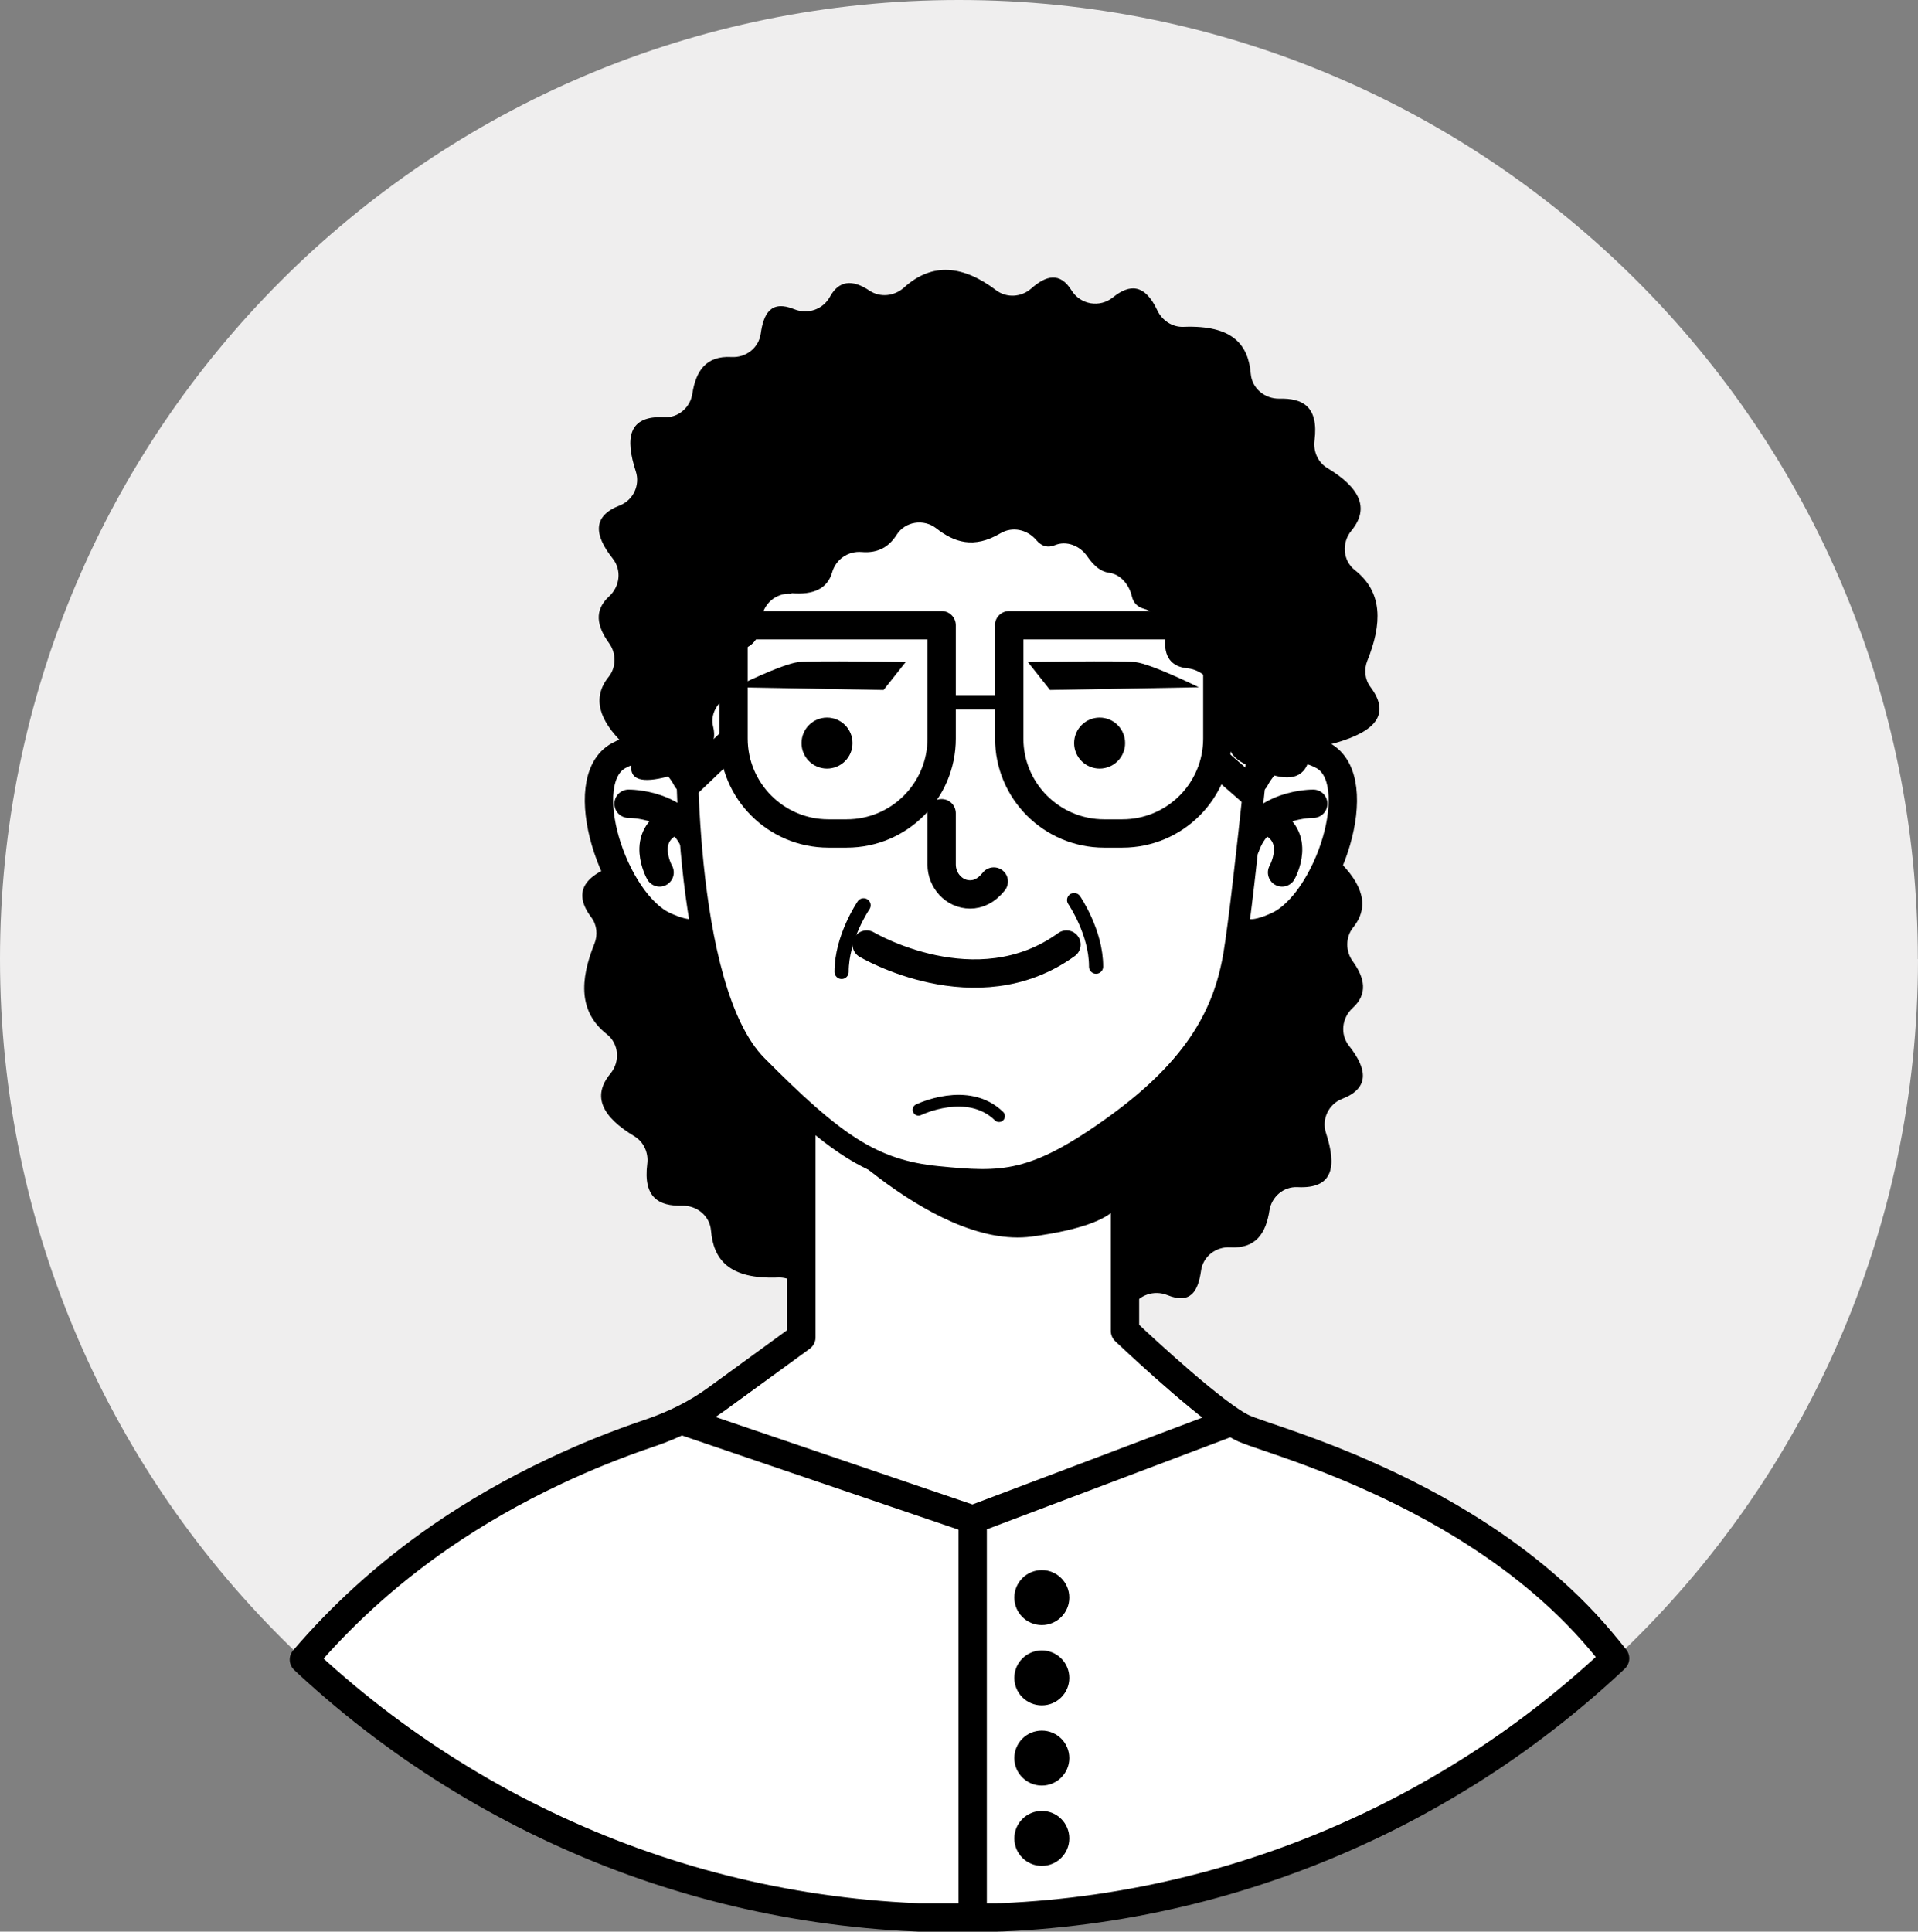 <?xml version="1.0" encoding="UTF-8"?><svg id="Calque_2" xmlns="http://www.w3.org/2000/svg" viewBox="0 0 135.39 136.34"><rect x="0" y="0" width="135.39" height="136.34" fill="#808080" stroke="none"/><g id="Layer_1"><g><path d="M135.39,67.7c0,19.19-7.99,36.52-20.82,48.83l-.03,.03c-.13,.12-.25,.24-.38,.37l-.14,.13-.03,.03c-.06,.06-.13,.12-.19,.18-1.75,1.63-3.58,3.17-5.5,4.61-1.71,1.29-3.49,2.5-5.33,3.62-1.98,1.21-4.02,2.32-6.13,3.33-.15,.07-.3,.14-.45,.21-7.86,3.69-16.54,5.91-25.69,6.3-.11,0-.23,0-.34,.01-.57,.03-1.13,.04-1.7,.05-.32,0-.65,0-.97,0-.42,0-.83,0-1.25-.01v-.04l-.03-.05-.03,.03v.02l-.05,.04h0c-.45,0-.89-.03-1.34-.04-.1,0-.21,0-.31-.01-9.33-.4-18.17-2.7-26.15-6.52-4.06-1.94-7.89-4.27-11.46-6.95-1.87-1.4-3.67-2.91-5.39-4.5-.07-.06-.13-.13-.2-.19l-.03-.03c-.12-.12-.24-.23-.37-.35-.05-.05-.11-.1-.16-.15-.12-.12-.24-.24-.37-.36,0,0-.02-.02-.03-.03C7.87,103.97,0,86.75,0,67.7,0,30.31,30.3,0,67.69,0s67.69,30.31,67.69,67.7Z" style="fill:#efeeee;"/><g><path d="M82.61,71.37c-1.55-.13-2.54,.32-2.87,1.47-.27,.93-1.13,1.52-2.09,1.44-1.18-.1-1.94,.39-2.46,1.21-.6,.95-1.92,1.15-2.8,.46-1.25-.98-2.64-1.47-4.53-.35-.85,.5-1.9,.27-2.54-.49-.39-.46-.83-.54-1.3-.35-.83,.34-1.77-.04-2.28-.78s-1-1.09-1.52-1.16c-.85-.11-1.44-.84-1.64-1.68-.1-.43-.37-.74-.85-.87-.92-.26-1.58-1.12-1.5-2.07,.11-1.32-.43-2.02-1.57-2.13-1.06-.11-1.93-.99-1.85-2.06,.03-.45-.1-.8-.42-1.04-.57-.45-.78-1.21-.66-1.93,.15-.92-.52-1.61-1.98-2.07-1.93-.91-3.15-.8-3.6,.42-.23,.62-.73,1.1-1.37,1.26-3.05,.76-4.65,1.96-3.04,4.1,.4,.53,.47,1.24,.22,1.86-1.04,2.58-1.11,4.82,.87,6.38,.87,.68,.96,1.94,.26,2.79-1.34,1.62-.55,3.07,1.69,4.42,.67,.4,1.01,1.18,.91,1.95-.3,2.39,.83,2.99,2.47,2.95,1.04-.02,1.94,.72,2.03,1.75,.17,2.02,1.23,3.46,4.75,3.32,.8-.03,1.51,.45,1.85,1.17,.88,1.88,1.96,1.86,3.13,.91,.93-.75,2.29-.52,2.92,.49,.82,1.32,1.8,1.06,2.84,.14,.7-.62,1.73-.69,2.48-.13,2.3,1.74,4.49,2.02,6.51,.19,.68-.61,1.68-.72,2.44-.21,1.22,.82,2.16,.7,2.78-.43,.49-.9,1.56-1.27,2.51-.89,1.66,.68,2.18-.3,2.38-1.72,.14-1.01,1.05-1.71,2.07-1.65,1.8,.1,2.51-.99,2.76-2.6,.15-.97,1-1.7,1.98-1.65,2.55,.13,2.77-1.48,2.01-3.82-.32-.97,.18-2.04,1.14-2.41,1.91-.74,1.82-2.06,.49-3.74-.65-.82-.51-1.98,.26-2.68,1.07-.98,.86-2.1,0-3.29-.52-.71-.52-1.71,.03-2.39,1.19-1.48,.66-3.07-1.06-4.73-.42-.4-.59-.98-.54-1.56,.08-.96-.76-1.23-2.59-.74-.08,.02-.17,.05-.24,.08-2.63,1.05-3.26,2.22-2.95,3.44,.21,.84-.25,1.69-1.02,2.09-.59,.31-.73,.72-.59,1.2,.26,.9-.02,1.89-.84,2.34-.55,.3-.89,.89-.96,1.89-.07,1.11-1,1.95-2.11,1.86Z"/><path d="M114.01,117.05l-.03,.03c-.06,.06-.13,.12-.19,.18-1.75,1.63-3.58,3.17-5.5,4.61-1.71,1.29-3.49,2.5-5.33,3.62-1.98,1.21-4.02,2.32-6.13,3.33-.15,.07-.3,.14-.45,.21-7.86,3.69-16.54,5.91-25.69,6.3-.11,0-.23,0-.34,.01h-5.36c-.1,0-.21,0-.31-.01-9.33-.4-18.17-2.7-26.15-6.52-4.06-1.94-7.89-4.27-11.46-6.95-1.87-1.4-3.67-2.91-5.39-4.5-.07-.06-.13-.13-.2-.19l-.03-.03c2.52-2.95,5.69-5.94,9.67-8.69,2.4-1.65,5.08-3.21,8.1-4.63,2.08-.98,4.32-1.89,6.73-2.7,1.66-.57,3.24-1.35,4.66-2.39l5.96-4.34v-16.71h22.84v16.26s4.91,4.67,7.53,6.39c.35,.23,.65,.4,.9,.51,.87,.38,3.76,1.21,7.46,2.76,2.45,1.04,5.27,2.38,8.1,4.13,3.37,2.08,6.76,4.72,9.58,8.06,.35,.42,.7,.84,1.03,1.26Z" style="fill:#fff; stroke:#000; stroke-linecap:round; stroke-linejoin:round; stroke-width:2px;"/><path d="M56.58,78.21s9.05,10.04,16.26,9.07c7.21-.97,6.23-3,6.23-3l.35-6.59-22.84,.52Z"/><g><path d="M48.48,54.99s-1.6-3.38-4.8-1.66c-3.2,1.73-.39,10.37,3.2,12.02s2.96-1.07,2.96-1.07" style="fill:#fff; stroke:#000; stroke-linecap:round; stroke-linejoin:round; stroke-width:2px;"/><path d="M44.37,56.73s3.71-.05,4.77,3" style="fill:#fff; stroke:#000; stroke-linecap:round; stroke-linejoin:round; stroke-width:2px;"/><path d="M46.56,61.58s-1.45-2.57,1-3.64" style="fill:#fff; stroke:#000; stroke-linecap:round; stroke-linejoin:round; stroke-width:2px;"/></g><g><path d="M88.59,54.99s1.6-3.38,4.8-1.66c3.2,1.73,.39,10.37-3.2,12.02s-2.96-1.07-2.96-1.07" style="fill:#fff; stroke:#000; stroke-linecap:round; stroke-linejoin:round; stroke-width:2px;"/><path d="M92.7,56.73s-3.71-.05-4.77,3" style="fill:#fff; stroke:#000; stroke-linecap:round; stroke-linejoin:round; stroke-width:2px;"/><path d="M90.5,61.58s1.45-2.57-1-3.64" style="fill:#fff; stroke:#000; stroke-linecap:round; stroke-linejoin:round; stroke-width:2px;"/></g><path d="M48.49,51.06s-.52,18.67,4.92,24.15c5.44,5.48,8.14,7.4,12.75,7.86s6.8,.52,12.55-3.63,7.72-7.96,8.41-12.08c.69-4.12,2.4-21.42,2.4-21.42l-5.91-14.03-17.26-4.45-5.96,.87-6.42,4.99-4.72,8.11-.77,9.64Z" style="fill:#fff; stroke:#000; stroke-miterlimit:10; stroke-width:1.53px;"/><circle cx="77.62" cy="52.45" r="1.8"/><circle cx="58.38" cy="52.45" r="1.8"/><path d="M66.47,57.4v3.62c0,1.13,.88,2.11,2.01,2.11,.54,0,1.13-.23,1.67-.91" style="fill:none; stroke:#000; stroke-linecap:round; stroke-linejoin:round; stroke-width:2px;"/><path d="M61.18,66.67s7.74,4.6,14.1,0" style="fill:none; stroke:#000; stroke-linecap:round; stroke-linejoin:round; stroke-width:2px;"/><path d="M72.56,46.73l1.56,1.97,10.5-.19s-3.35-1.66-4.5-1.78-7.56,0-7.56,0Z"/><path d="M63.93,46.73l-1.56,1.97-10.5-.19s3.35-1.66,4.5-1.78,7.56,0,7.56,0Z"/><polyline points="48.42 100.36 68.66 107.25 86.95 100.34" style="fill:none; stroke:#000; stroke-miterlimit:10; stroke-width:2px;"/><line x1="68.66" y1="107.25" x2="68.66" y2="135.34" style="fill:none; stroke:#000; stroke-miterlimit:10; stroke-width:2px;"/><path d="M75.82,63.53s1.56,2.27,1.55,4.7" style="fill:#fff; stroke:#000; stroke-linecap:round; stroke-linejoin:round;"/><path d="M60.96,63.9s-1.56,2.27-1.55,4.7" style="fill:#fff; stroke:#000; stroke-linecap:round; stroke-linejoin:round;"/><path d="M64.84,78.33s3.48-1.7,5.68,.45" style="fill:#fff; stroke:#000; stroke-linecap:round; stroke-linejoin:round; stroke-width:.83px;"/><path d="M55.87,41.87c1.55,.13,2.54-.32,2.87-1.47,.27-.93,1.13-1.52,2.09-1.44,1.18,.1,1.94-.39,2.46-1.21,.6-.95,1.92-1.15,2.8-.46,1.25,.98,2.64,1.47,4.53,.35,.85-.5,1.9-.27,2.54,.49,.39,.46,.83,.54,1.3,.35,.83-.34,1.77,.04,2.28,.78s1,1.09,1.52,1.16c.85,.11,1.44,.84,1.64,1.68,.1,.43,.37,.74,.85,.87,.92,.26,1.58,1.12,1.5,2.07-.11,1.32,.43,2.02,1.57,2.13,1.06,.11,1.93,.99,1.85,2.06-.03,.45,.1,.8,.42,1.04,.57,.45,.78,1.21,.66,1.93-.15,.92,.52,1.61,1.98,2.07,1.93,.91,3.15,.8,3.6-.42,.23-.62,.73-1.1,1.37-1.26,3.05-.76,4.65-1.96,3.04-4.1-.4-.53-.47-1.24-.22-1.86,1.04-2.58,1.11-4.82-.87-6.38-.87-.68-.96-1.94-.26-2.79,1.34-1.62,.55-3.07-1.69-4.42-.67-.4-1.01-1.18-.91-1.95,.3-2.39-.83-2.99-2.47-2.95-1.04,.02-1.94-.72-2.03-1.75-.17-2.02-1.23-3.46-4.75-3.32-.8,.03-1.51-.45-1.85-1.17-.88-1.88-1.96-1.86-3.13-.91-.93,.75-2.29,.52-2.92-.49-.82-1.32-1.8-1.06-2.84-.14-.7,.62-1.73,.69-2.48,.13-2.3-1.74-4.49-2.02-6.51-.19-.68,.61-1.68,.72-2.44,.21-1.22-.82-2.16-.7-2.78,.43-.49,.9-1.56,1.27-2.51,.89-1.66-.68-2.18,.3-2.38,1.72-.14,1.01-1.05,1.71-2.07,1.65-1.8-.1-2.51,.99-2.76,2.6-.15,.97-1,1.7-1.98,1.65-2.55-.13-2.77,1.48-2.01,3.82,.32,.97-.18,2.04-1.14,2.41-1.91,.74-1.82,2.06-.49,3.74,.65,.82,.51,1.98-.26,2.68-1.07,.98-.86,2.1,0,3.29,.52,.71,.52,1.71-.03,2.39-1.19,1.48-.66,3.07,1.06,4.73,.42,.4,.59,.98,.54,1.56-.08,.96,.76,1.23,2.59,.74,.08-.02,.17-.05,.24-.08,2.63-1.05,3.26-2.22,2.95-3.44-.21-.84,.25-1.69,1.02-2.09,.59-.31,.73-.72,.59-1.2-.26-.9,.02-1.89,.84-2.34,.55-.3,.89-.89,.96-1.89,.07-1.11,1-1.95,2.11-1.86Z"/><circle cx="73.54" cy="112.76" r="1.94"/><circle cx="73.54" cy="118.43" r="1.94"/><circle cx="73.54" cy="124.09" r="1.94"/><circle cx="73.54" cy="129.76" r="1.94"/><path d="M51.77,44.13h14.7v8c0,3.7-3,6.7-6.7,6.7h-1.29c-3.7,0-6.7-3-6.7-6.7v-8h0Z" style="fill:none; stroke:#000; stroke-linecap:round; stroke-linejoin:round; stroke-width:2px;"/><path d="M71.23,44.13h14.7v8c0,3.7-3,6.7-6.7,6.7h-1.29c-3.7,0-6.7-3-6.7-6.7v-8h0Z" style="fill:none; stroke:#000; stroke-linecap:round; stroke-linejoin:round; stroke-width:2px;"/><rect x="66.47" y="49.06" width="5.06" height="1.01"/><line x1="51.77" y1="52.22" x2="48.47" y2="55.37" style="fill:none; stroke:#000; stroke-miterlimit:10; stroke-width:2px;"/><line x1="85.54" y1="53.44" x2="88.48" y2="56" style="fill:none; stroke:#000; stroke-miterlimit:10; stroke-width:2px;"/></g></g></g></svg>